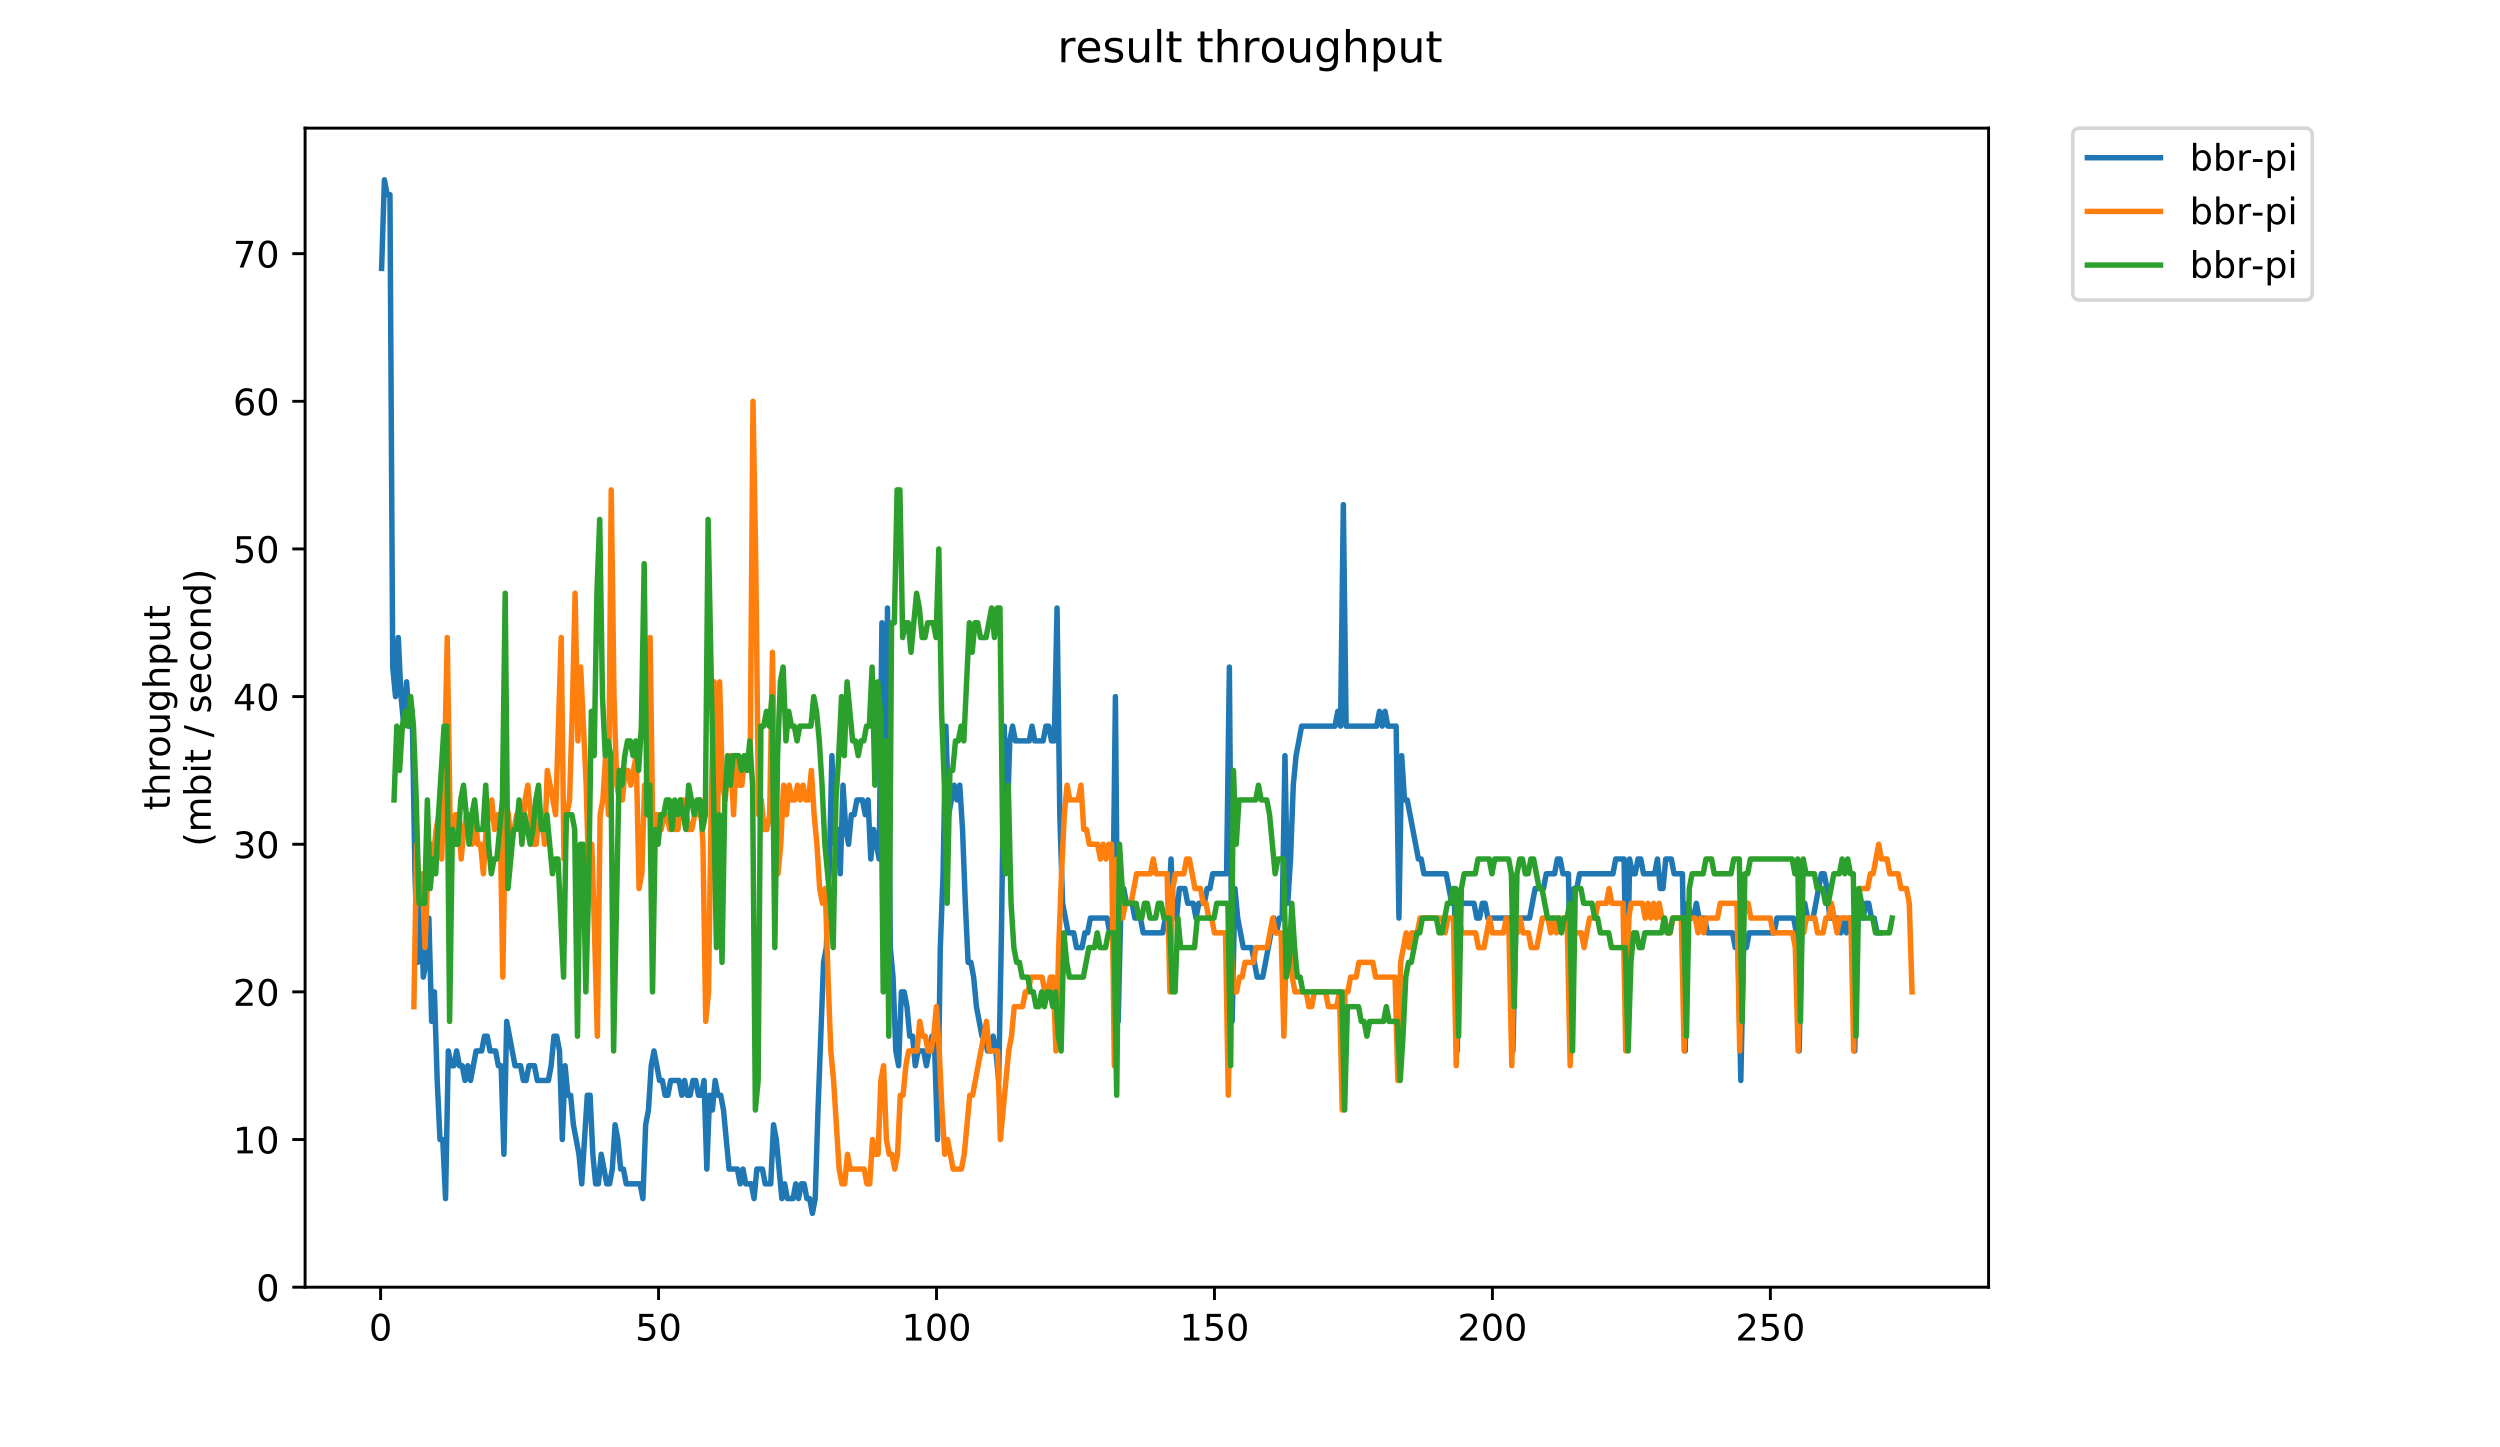 <?xml version="1.0" encoding="utf-8" standalone="no"?>
<!DOCTYPE svg PUBLIC "-//W3C//DTD SVG 1.1//EN"
  "http://www.w3.org/Graphics/SVG/1.1/DTD/svg11.dtd">
<!-- Created with matplotlib (https://matplotlib.org/) -->
<svg height="396pt" version="1.1" viewBox="0 0 684 396" width="684pt" xmlns="http://www.w3.org/2000/svg" xmlns:xlink="http://www.w3.org/1999/xlink">
 <defs>
  <style type="text/css">
*{stroke-linecap:butt;stroke-linejoin:round;}
  </style>
 </defs>
 <g id="figure_1">
  <g id="patch_1">
   <path d="M 0 396 
L 684 396 
L 684 0 
L 0 0 
z
" style="fill:#ffffff;"/>
  </g>
  <g id="axes_1">
   <g id="patch_2">
    <path d="M 83.472 352.174 
L 544.074 352.174 
L 544.074 35.062 
L 83.472 35.062 
z
" style="fill:#ffffff;"/>
   </g>
   <g id="matplotlib.axis_1">
    <g id="xtick_1">
     <g id="line2d_1">
      <defs>
       <path d="M 0 0 
L 0 3.5 
" id="m5bcb747379" style="stroke:#000000;stroke-width:0.8;"/>
      </defs>
      <g>
       <use style="stroke:#000000;stroke-width:0.8;" x="104.133" xlink:href="#m5bcb747379" y="352.174"/>
      </g>
     </g>
     <g id="text_1">
      <!-- 0 -->
      <defs>
       <path d="M 31.781 66.406 
Q 24.172 66.406 20.328 58.906 
Q 16.5 51.422 16.5 36.375 
Q 16.5 21.391 20.328 13.891 
Q 24.172 6.391 31.781 6.391 
Q 39.453 6.391 43.281 13.891 
Q 47.125 21.391 47.125 36.375 
Q 47.125 51.422 43.281 58.906 
Q 39.453 66.406 31.781 66.406 
z
M 31.781 74.219 
Q 44.047 74.219 50.516 64.516 
Q 56.984 54.828 56.984 36.375 
Q 56.984 17.969 50.516 8.266 
Q 44.047 -1.422 31.781 -1.422 
Q 19.531 -1.422 13.062 8.266 
Q 6.594 17.969 6.594 36.375 
Q 6.594 54.828 13.062 64.516 
Q 19.531 74.219 31.781 74.219 
z
" id="DejaVuSans-48"/>
      </defs>
      <g transform="translate(100.952 366.773)scale(0.1 -0.1)">
       <use xlink:href="#DejaVuSans-48"/>
      </g>
     </g>
    </g>
    <g id="xtick_2">
     <g id="line2d_2">
      <g>
       <use style="stroke:#000000;stroke-width:0.8;" x="180.182" xlink:href="#m5bcb747379" y="352.174"/>
      </g>
     </g>
     <g id="text_2">
      <!-- 50 -->
      <defs>
       <path d="M 10.797 72.906 
L 49.516 72.906 
L 49.516 64.594 
L 19.828 64.594 
L 19.828 46.734 
Q 21.969 47.469 24.109 47.828 
Q 26.266 48.188 28.422 48.188 
Q 40.625 48.188 47.75 41.5 
Q 54.891 34.812 54.891 23.391 
Q 54.891 11.625 47.562 5.094 
Q 40.234 -1.422 26.906 -1.422 
Q 22.312 -1.422 17.547 -0.641 
Q 12.797 0.141 7.719 1.703 
L 7.719 11.625 
Q 12.109 9.234 16.797 8.062 
Q 21.484 6.891 26.703 6.891 
Q 35.156 6.891 40.078 11.328 
Q 45.016 15.766 45.016 23.391 
Q 45.016 31 40.078 35.438 
Q 35.156 39.891 26.703 39.891 
Q 22.75 39.891 18.812 39.016 
Q 14.891 38.141 10.797 36.281 
z
" id="DejaVuSans-53"/>
      </defs>
      <g transform="translate(173.819 366.773)scale(0.1 -0.1)">
       <use xlink:href="#DejaVuSans-53"/>
       <use x="63.623" xlink:href="#DejaVuSans-48"/>
      </g>
     </g>
    </g>
    <g id="xtick_3">
     <g id="line2d_3">
      <g>
       <use style="stroke:#000000;stroke-width:0.8;" x="256.23" xlink:href="#m5bcb747379" y="352.174"/>
      </g>
     </g>
     <g id="text_3">
      <!-- 100 -->
      <defs>
       <path d="M 12.406 8.297 
L 28.516 8.297 
L 28.516 63.922 
L 10.984 60.406 
L 10.984 69.391 
L 28.422 72.906 
L 38.281 72.906 
L 38.281 8.297 
L 54.391 8.297 
L 54.391 0 
L 12.406 0 
z
" id="DejaVuSans-49"/>
      </defs>
      <g transform="translate(246.686 366.773)scale(0.1 -0.1)">
       <use xlink:href="#DejaVuSans-49"/>
       <use x="63.623" xlink:href="#DejaVuSans-48"/>
       <use x="127.246" xlink:href="#DejaVuSans-48"/>
      </g>
     </g>
    </g>
    <g id="xtick_4">
     <g id="line2d_4">
      <g>
       <use style="stroke:#000000;stroke-width:0.8;" x="332.278" xlink:href="#m5bcb747379" y="352.174"/>
      </g>
     </g>
     <g id="text_4">
      <!-- 150 -->
      <g transform="translate(322.734 366.773)scale(0.1 -0.1)">
       <use xlink:href="#DejaVuSans-49"/>
       <use x="63.623" xlink:href="#DejaVuSans-53"/>
       <use x="127.246" xlink:href="#DejaVuSans-48"/>
      </g>
     </g>
    </g>
    <g id="xtick_5">
     <g id="line2d_5">
      <g>
       <use style="stroke:#000000;stroke-width:0.8;" x="408.326" xlink:href="#m5bcb747379" y="352.174"/>
      </g>
     </g>
     <g id="text_5">
      <!-- 200 -->
      <defs>
       <path d="M 19.188 8.297 
L 53.609 8.297 
L 53.609 0 
L 7.328 0 
L 7.328 8.297 
Q 12.938 14.109 22.625 23.891 
Q 32.328 33.688 34.812 36.531 
Q 39.547 41.844 41.422 45.531 
Q 43.312 49.219 43.312 52.781 
Q 43.312 58.594 39.234 62.25 
Q 35.156 65.922 28.609 65.922 
Q 23.969 65.922 18.812 64.312 
Q 13.672 62.703 7.812 59.422 
L 7.812 69.391 
Q 13.766 71.781 18.938 73 
Q 24.125 74.219 28.422 74.219 
Q 39.75 74.219 46.484 68.547 
Q 53.219 62.891 53.219 53.422 
Q 53.219 48.922 51.531 44.891 
Q 49.859 40.875 45.406 35.406 
Q 44.188 33.984 37.641 27.219 
Q 31.109 20.453 19.188 8.297 
z
" id="DejaVuSans-50"/>
      </defs>
      <g transform="translate(398.782 366.773)scale(0.1 -0.1)">
       <use xlink:href="#DejaVuSans-50"/>
       <use x="63.623" xlink:href="#DejaVuSans-48"/>
       <use x="127.246" xlink:href="#DejaVuSans-48"/>
      </g>
     </g>
    </g>
    <g id="xtick_6">
     <g id="line2d_6">
      <g>
       <use style="stroke:#000000;stroke-width:0.8;" x="484.374" xlink:href="#m5bcb747379" y="352.174"/>
      </g>
     </g>
     <g id="text_6">
      <!-- 250 -->
      <g transform="translate(474.83 366.773)scale(0.1 -0.1)">
       <use xlink:href="#DejaVuSans-50"/>
       <use x="63.623" xlink:href="#DejaVuSans-53"/>
       <use x="127.246" xlink:href="#DejaVuSans-48"/>
      </g>
     </g>
    </g>
   </g>
   <g id="matplotlib.axis_2">
    <g id="ytick_1">
     <g id="line2d_7">
      <defs>
       <path d="M 0 0 
L -3.5 0 
" id="mfebf79f684" style="stroke:#000000;stroke-width:0.8;"/>
      </defs>
      <g>
       <use style="stroke:#000000;stroke-width:0.8;" x="83.472" xlink:href="#mfebf79f684" y="352.174"/>
      </g>
     </g>
     <g id="text_7">
      <!-- 0 -->
      <g transform="translate(70.11 355.973)scale(0.1 -0.1)">
       <use xlink:href="#DejaVuSans-48"/>
      </g>
     </g>
    </g>
    <g id="ytick_2">
     <g id="line2d_8">
      <g>
       <use style="stroke:#000000;stroke-width:0.8;" x="83.472" xlink:href="#mfebf79f684" y="311.778"/>
      </g>
     </g>
     <g id="text_8">
      <!-- 10 -->
      <g transform="translate(63.747 315.577)scale(0.1 -0.1)">
       <use xlink:href="#DejaVuSans-49"/>
       <use x="63.623" xlink:href="#DejaVuSans-48"/>
      </g>
     </g>
    </g>
    <g id="ytick_3">
     <g id="line2d_9">
      <g>
       <use style="stroke:#000000;stroke-width:0.8;" x="83.472" xlink:href="#mfebf79f684" y="271.381"/>
      </g>
     </g>
     <g id="text_9">
      <!-- 20 -->
      <g transform="translate(63.747 275.181)scale(0.1 -0.1)">
       <use xlink:href="#DejaVuSans-50"/>
       <use x="63.623" xlink:href="#DejaVuSans-48"/>
      </g>
     </g>
    </g>
    <g id="ytick_4">
     <g id="line2d_10">
      <g>
       <use style="stroke:#000000;stroke-width:0.8;" x="83.472" xlink:href="#mfebf79f684" y="230.985"/>
      </g>
     </g>
     <g id="text_10">
      <!-- 30 -->
      <defs>
       <path d="M 40.578 39.312 
Q 47.656 37.797 51.625 33 
Q 55.609 28.219 55.609 21.188 
Q 55.609 10.406 48.188 4.484 
Q 40.766 -1.422 27.094 -1.422 
Q 22.516 -1.422 17.656 -0.516 
Q 12.797 0.391 7.625 2.203 
L 7.625 11.719 
Q 11.719 9.328 16.594 8.109 
Q 21.484 6.891 26.812 6.891 
Q 36.078 6.891 40.938 10.547 
Q 45.797 14.203 45.797 21.188 
Q 45.797 27.641 41.281 31.266 
Q 36.766 34.906 28.719 34.906 
L 20.219 34.906 
L 20.219 43.016 
L 29.109 43.016 
Q 36.375 43.016 40.234 45.922 
Q 44.094 48.828 44.094 54.297 
Q 44.094 59.906 40.109 62.906 
Q 36.141 65.922 28.719 65.922 
Q 24.656 65.922 20.016 65.031 
Q 15.375 64.156 9.812 62.312 
L 9.812 71.094 
Q 15.438 72.656 20.344 73.438 
Q 25.25 74.219 29.594 74.219 
Q 40.828 74.219 47.359 69.109 
Q 53.906 64.016 53.906 55.328 
Q 53.906 49.266 50.438 45.094 
Q 46.969 40.922 40.578 39.312 
z
" id="DejaVuSans-51"/>
      </defs>
      <g transform="translate(63.747 234.784)scale(0.1 -0.1)">
       <use xlink:href="#DejaVuSans-51"/>
       <use x="63.623" xlink:href="#DejaVuSans-48"/>
      </g>
     </g>
    </g>
    <g id="ytick_5">
     <g id="line2d_11">
      <g>
       <use style="stroke:#000000;stroke-width:0.8;" x="83.472" xlink:href="#mfebf79f684" y="190.589"/>
      </g>
     </g>
     <g id="text_11">
      <!-- 40 -->
      <defs>
       <path d="M 37.797 64.312 
L 12.891 25.391 
L 37.797 25.391 
z
M 35.203 72.906 
L 47.609 72.906 
L 47.609 25.391 
L 58.016 25.391 
L 58.016 17.188 
L 47.609 17.188 
L 47.609 0 
L 37.797 0 
L 37.797 17.188 
L 4.891 17.188 
L 4.891 26.703 
z
" id="DejaVuSans-52"/>
      </defs>
      <g transform="translate(63.747 194.388)scale(0.1 -0.1)">
       <use xlink:href="#DejaVuSans-52"/>
       <use x="63.623" xlink:href="#DejaVuSans-48"/>
      </g>
     </g>
    </g>
    <g id="ytick_6">
     <g id="line2d_12">
      <g>
       <use style="stroke:#000000;stroke-width:0.8;" x="83.472" xlink:href="#mfebf79f684" y="150.192"/>
      </g>
     </g>
     <g id="text_12">
      <!-- 50 -->
      <g transform="translate(63.747 153.991)scale(0.1 -0.1)">
       <use xlink:href="#DejaVuSans-53"/>
       <use x="63.623" xlink:href="#DejaVuSans-48"/>
      </g>
     </g>
    </g>
    <g id="ytick_7">
     <g id="line2d_13">
      <g>
       <use style="stroke:#000000;stroke-width:0.8;" x="83.472" xlink:href="#mfebf79f684" y="109.796"/>
      </g>
     </g>
     <g id="text_13">
      <!-- 60 -->
      <defs>
       <path d="M 33.016 40.375 
Q 26.375 40.375 22.484 35.828 
Q 18.609 31.297 18.609 23.391 
Q 18.609 15.531 22.484 10.953 
Q 26.375 6.391 33.016 6.391 
Q 39.656 6.391 43.531 10.953 
Q 47.406 15.531 47.406 23.391 
Q 47.406 31.297 43.531 35.828 
Q 39.656 40.375 33.016 40.375 
z
M 52.594 71.297 
L 52.594 62.312 
Q 48.875 64.062 45.094 64.984 
Q 41.312 65.922 37.594 65.922 
Q 27.828 65.922 22.672 59.328 
Q 17.531 52.734 16.797 39.406 
Q 19.672 43.656 24.016 45.922 
Q 28.375 48.188 33.594 48.188 
Q 44.578 48.188 50.953 41.516 
Q 57.328 34.859 57.328 23.391 
Q 57.328 12.156 50.688 5.359 
Q 44.047 -1.422 33.016 -1.422 
Q 20.359 -1.422 13.672 8.266 
Q 6.984 17.969 6.984 36.375 
Q 6.984 53.656 15.188 63.938 
Q 23.391 74.219 37.203 74.219 
Q 40.922 74.219 44.703 73.484 
Q 48.484 72.75 52.594 71.297 
z
" id="DejaVuSans-54"/>
      </defs>
      <g transform="translate(63.747 113.595)scale(0.1 -0.1)">
       <use xlink:href="#DejaVuSans-54"/>
       <use x="63.623" xlink:href="#DejaVuSans-48"/>
      </g>
     </g>
    </g>
    <g id="ytick_8">
     <g id="line2d_14">
      <g>
       <use style="stroke:#000000;stroke-width:0.8;" x="83.472" xlink:href="#mfebf79f684" y="69.399"/>
      </g>
     </g>
     <g id="text_14">
      <!-- 70 -->
      <defs>
       <path d="M 8.203 72.906 
L 55.078 72.906 
L 55.078 68.703 
L 28.609 0 
L 18.312 0 
L 43.219 64.594 
L 8.203 64.594 
z
" id="DejaVuSans-55"/>
      </defs>
      <g transform="translate(63.747 73.199)scale(0.1 -0.1)">
       <use xlink:href="#DejaVuSans-55"/>
       <use x="63.623" xlink:href="#DejaVuSans-48"/>
      </g>
     </g>
    </g>
    <g id="text_15">
     <!-- throughput -->
     <defs>
      <path d="M 18.312 70.219 
L 18.312 54.688 
L 36.812 54.688 
L 36.812 47.703 
L 18.312 47.703 
L 18.312 18.016 
Q 18.312 11.328 20.141 9.422 
Q 21.969 7.516 27.594 7.516 
L 36.812 7.516 
L 36.812 0 
L 27.594 0 
Q 17.188 0 13.234 3.875 
Q 9.281 7.766 9.281 18.016 
L 9.281 47.703 
L 2.688 47.703 
L 2.688 54.688 
L 9.281 54.688 
L 9.281 70.219 
z
" id="DejaVuSans-116"/>
      <path d="M 54.891 33.016 
L 54.891 0 
L 45.906 0 
L 45.906 32.719 
Q 45.906 40.484 42.875 44.328 
Q 39.844 48.188 33.797 48.188 
Q 26.516 48.188 22.312 43.547 
Q 18.109 38.922 18.109 30.906 
L 18.109 0 
L 9.078 0 
L 9.078 75.984 
L 18.109 75.984 
L 18.109 46.188 
Q 21.344 51.125 25.703 53.562 
Q 30.078 56 35.797 56 
Q 45.219 56 50.047 50.172 
Q 54.891 44.344 54.891 33.016 
z
" id="DejaVuSans-104"/>
      <path d="M 41.109 46.297 
Q 39.594 47.172 37.812 47.578 
Q 36.031 48 33.891 48 
Q 26.266 48 22.188 43.047 
Q 18.109 38.094 18.109 28.812 
L 18.109 0 
L 9.078 0 
L 9.078 54.688 
L 18.109 54.688 
L 18.109 46.188 
Q 20.953 51.172 25.484 53.578 
Q 30.031 56 36.531 56 
Q 37.453 56 38.578 55.875 
Q 39.703 55.766 41.062 55.516 
z
" id="DejaVuSans-114"/>
      <path d="M 30.609 48.391 
Q 23.391 48.391 19.188 42.75 
Q 14.984 37.109 14.984 27.297 
Q 14.984 17.484 19.156 11.844 
Q 23.344 6.203 30.609 6.203 
Q 37.797 6.203 41.984 11.859 
Q 46.188 17.531 46.188 27.297 
Q 46.188 37.016 41.984 42.703 
Q 37.797 48.391 30.609 48.391 
z
M 30.609 56 
Q 42.328 56 49.016 48.375 
Q 55.719 40.766 55.719 27.297 
Q 55.719 13.875 49.016 6.219 
Q 42.328 -1.422 30.609 -1.422 
Q 18.844 -1.422 12.172 6.219 
Q 5.516 13.875 5.516 27.297 
Q 5.516 40.766 12.172 48.375 
Q 18.844 56 30.609 56 
z
" id="DejaVuSans-111"/>
      <path d="M 8.5 21.578 
L 8.5 54.688 
L 17.484 54.688 
L 17.484 21.922 
Q 17.484 14.156 20.5 10.266 
Q 23.531 6.391 29.594 6.391 
Q 36.859 6.391 41.078 11.031 
Q 45.312 15.672 45.312 23.688 
L 45.312 54.688 
L 54.297 54.688 
L 54.297 0 
L 45.312 0 
L 45.312 8.406 
Q 42.047 3.422 37.719 1 
Q 33.406 -1.422 27.688 -1.422 
Q 18.266 -1.422 13.375 4.438 
Q 8.5 10.297 8.5 21.578 
z
M 31.109 56 
z
" id="DejaVuSans-117"/>
      <path d="M 45.406 27.984 
Q 45.406 37.75 41.375 43.109 
Q 37.359 48.484 30.078 48.484 
Q 22.859 48.484 18.828 43.109 
Q 14.797 37.75 14.797 27.984 
Q 14.797 18.266 18.828 12.891 
Q 22.859 7.516 30.078 7.516 
Q 37.359 7.516 41.375 12.891 
Q 45.406 18.266 45.406 27.984 
z
M 54.391 6.781 
Q 54.391 -7.172 48.188 -13.984 
Q 42 -20.797 29.203 -20.797 
Q 24.469 -20.797 20.266 -20.094 
Q 16.062 -19.391 12.109 -17.922 
L 12.109 -9.188 
Q 16.062 -11.328 19.922 -12.344 
Q 23.781 -13.375 27.781 -13.375 
Q 36.625 -13.375 41.016 -8.766 
Q 45.406 -4.156 45.406 5.172 
L 45.406 9.625 
Q 42.625 4.781 38.281 2.391 
Q 33.938 0 27.875 0 
Q 17.828 0 11.672 7.656 
Q 5.516 15.328 5.516 27.984 
Q 5.516 40.672 11.672 48.328 
Q 17.828 56 27.875 56 
Q 33.938 56 38.281 53.609 
Q 42.625 51.219 45.406 46.391 
L 45.406 54.688 
L 54.391 54.688 
z
" id="DejaVuSans-103"/>
      <path d="M 18.109 8.203 
L 18.109 -20.797 
L 9.078 -20.797 
L 9.078 54.688 
L 18.109 54.688 
L 18.109 46.391 
Q 20.953 51.266 25.266 53.625 
Q 29.594 56 35.594 56 
Q 45.562 56 51.781 48.094 
Q 58.016 40.188 58.016 27.297 
Q 58.016 14.406 51.781 6.484 
Q 45.562 -1.422 35.594 -1.422 
Q 29.594 -1.422 25.266 0.953 
Q 20.953 3.328 18.109 8.203 
z
M 48.688 27.297 
Q 48.688 37.203 44.609 42.844 
Q 40.531 48.484 33.406 48.484 
Q 26.266 48.484 22.188 42.844 
Q 18.109 37.203 18.109 27.297 
Q 18.109 17.391 22.188 11.75 
Q 26.266 6.109 33.406 6.109 
Q 40.531 6.109 44.609 11.75 
Q 48.688 17.391 48.688 27.297 
z
" id="DejaVuSans-112"/>
     </defs>
     <g transform="translate(46.47 221.675)rotate(-90)scale(0.1 -0.1)">
      <use xlink:href="#DejaVuSans-116"/>
      <use x="39.209" xlink:href="#DejaVuSans-104"/>
      <use x="102.588" xlink:href="#DejaVuSans-114"/>
      <use x="143.67" xlink:href="#DejaVuSans-111"/>
      <use x="204.852" xlink:href="#DejaVuSans-117"/>
      <use x="268.23" xlink:href="#DejaVuSans-103"/>
      <use x="331.707" xlink:href="#DejaVuSans-104"/>
      <use x="395.086" xlink:href="#DejaVuSans-112"/>
      <use x="458.562" xlink:href="#DejaVuSans-117"/>
      <use x="521.941" xlink:href="#DejaVuSans-116"/>
     </g>
     <!-- (mbit / second) -->
     <defs>
      <path d="M 31 75.875 
Q 24.469 64.656 21.281 53.656 
Q 18.109 42.672 18.109 31.391 
Q 18.109 20.125 21.312 9.062 
Q 24.516 -2 31 -13.188 
L 23.188 -13.188 
Q 15.875 -1.703 12.234 9.375 
Q 8.594 20.453 8.594 31.391 
Q 8.594 42.281 12.203 53.312 
Q 15.828 64.359 23.188 75.875 
z
" id="DejaVuSans-40"/>
      <path d="M 52 44.188 
Q 55.375 50.25 60.062 53.125 
Q 64.75 56 71.094 56 
Q 79.641 56 84.281 50.016 
Q 88.922 44.047 88.922 33.016 
L 88.922 0 
L 79.891 0 
L 79.891 32.719 
Q 79.891 40.578 77.094 44.375 
Q 74.312 48.188 68.609 48.188 
Q 61.625 48.188 57.562 43.547 
Q 53.516 38.922 53.516 30.906 
L 53.516 0 
L 44.484 0 
L 44.484 32.719 
Q 44.484 40.625 41.703 44.406 
Q 38.922 48.188 33.109 48.188 
Q 26.219 48.188 22.156 43.531 
Q 18.109 38.875 18.109 30.906 
L 18.109 0 
L 9.078 0 
L 9.078 54.688 
L 18.109 54.688 
L 18.109 46.188 
Q 21.188 51.219 25.484 53.609 
Q 29.781 56 35.688 56 
Q 41.656 56 45.828 52.969 
Q 50 49.953 52 44.188 
z
" id="DejaVuSans-109"/>
      <path d="M 48.688 27.297 
Q 48.688 37.203 44.609 42.844 
Q 40.531 48.484 33.406 48.484 
Q 26.266 48.484 22.188 42.844 
Q 18.109 37.203 18.109 27.297 
Q 18.109 17.391 22.188 11.75 
Q 26.266 6.109 33.406 6.109 
Q 40.531 6.109 44.609 11.75 
Q 48.688 17.391 48.688 27.297 
z
M 18.109 46.391 
Q 20.953 51.266 25.266 53.625 
Q 29.594 56 35.594 56 
Q 45.562 56 51.781 48.094 
Q 58.016 40.188 58.016 27.297 
Q 58.016 14.406 51.781 6.484 
Q 45.562 -1.422 35.594 -1.422 
Q 29.594 -1.422 25.266 0.953 
Q 20.953 3.328 18.109 8.203 
L 18.109 0 
L 9.078 0 
L 9.078 75.984 
L 18.109 75.984 
z
" id="DejaVuSans-98"/>
      <path d="M 9.422 54.688 
L 18.406 54.688 
L 18.406 0 
L 9.422 0 
z
M 9.422 75.984 
L 18.406 75.984 
L 18.406 64.594 
L 9.422 64.594 
z
" id="DejaVuSans-105"/>
      <path id="DejaVuSans-32"/>
      <path d="M 25.391 72.906 
L 33.688 72.906 
L 8.297 -9.281 
L 0 -9.281 
z
" id="DejaVuSans-47"/>
      <path d="M 44.281 53.078 
L 44.281 44.578 
Q 40.484 46.531 36.375 47.5 
Q 32.281 48.484 27.875 48.484 
Q 21.188 48.484 17.844 46.438 
Q 14.5 44.391 14.5 40.281 
Q 14.5 37.156 16.891 35.375 
Q 19.281 33.594 26.516 31.984 
L 29.594 31.297 
Q 39.156 29.25 43.188 25.516 
Q 47.219 21.781 47.219 15.094 
Q 47.219 7.469 41.188 3.016 
Q 35.156 -1.422 24.609 -1.422 
Q 20.219 -1.422 15.453 -0.562 
Q 10.688 0.297 5.422 2 
L 5.422 11.281 
Q 10.406 8.688 15.234 7.391 
Q 20.062 6.109 24.812 6.109 
Q 31.156 6.109 34.562 8.281 
Q 37.984 10.453 37.984 14.406 
Q 37.984 18.062 35.516 20.016 
Q 33.062 21.969 24.703 23.781 
L 21.578 24.516 
Q 13.234 26.266 9.516 29.906 
Q 5.812 33.547 5.812 39.891 
Q 5.812 47.609 11.281 51.797 
Q 16.75 56 26.812 56 
Q 31.781 56 36.172 55.266 
Q 40.578 54.547 44.281 53.078 
z
" id="DejaVuSans-115"/>
      <path d="M 56.203 29.594 
L 56.203 25.203 
L 14.891 25.203 
Q 15.484 15.922 20.484 11.062 
Q 25.484 6.203 34.422 6.203 
Q 39.594 6.203 44.453 7.469 
Q 49.312 8.734 54.109 11.281 
L 54.109 2.781 
Q 49.266 0.734 44.188 -0.344 
Q 39.109 -1.422 33.891 -1.422 
Q 20.797 -1.422 13.156 6.188 
Q 5.516 13.812 5.516 26.812 
Q 5.516 40.234 12.766 48.109 
Q 20.016 56 32.328 56 
Q 43.359 56 49.781 48.891 
Q 56.203 41.797 56.203 29.594 
z
M 47.219 32.234 
Q 47.125 39.594 43.094 43.984 
Q 39.062 48.391 32.422 48.391 
Q 24.906 48.391 20.391 44.141 
Q 15.875 39.891 15.188 32.172 
z
" id="DejaVuSans-101"/>
      <path d="M 48.781 52.594 
L 48.781 44.188 
Q 44.969 46.297 41.141 47.344 
Q 37.312 48.391 33.406 48.391 
Q 24.656 48.391 19.812 42.844 
Q 14.984 37.312 14.984 27.297 
Q 14.984 17.281 19.812 11.734 
Q 24.656 6.203 33.406 6.203 
Q 37.312 6.203 41.141 7.25 
Q 44.969 8.297 48.781 10.406 
L 48.781 2.094 
Q 45.016 0.344 40.984 -0.531 
Q 36.969 -1.422 32.422 -1.422 
Q 20.062 -1.422 12.781 6.344 
Q 5.516 14.109 5.516 27.297 
Q 5.516 40.672 12.859 48.328 
Q 20.219 56 33.016 56 
Q 37.156 56 41.109 55.141 
Q 45.062 54.297 48.781 52.594 
z
" id="DejaVuSans-99"/>
      <path d="M 54.891 33.016 
L 54.891 0 
L 45.906 0 
L 45.906 32.719 
Q 45.906 40.484 42.875 44.328 
Q 39.844 48.188 33.797 48.188 
Q 26.516 48.188 22.312 43.547 
Q 18.109 38.922 18.109 30.906 
L 18.109 0 
L 9.078 0 
L 9.078 54.688 
L 18.109 54.688 
L 18.109 46.188 
Q 21.344 51.125 25.703 53.562 
Q 30.078 56 35.797 56 
Q 45.219 56 50.047 50.172 
Q 54.891 44.344 54.891 33.016 
z
" id="DejaVuSans-110"/>
      <path d="M 45.406 46.391 
L 45.406 75.984 
L 54.391 75.984 
L 54.391 0 
L 45.406 0 
L 45.406 8.203 
Q 42.578 3.328 38.25 0.953 
Q 33.938 -1.422 27.875 -1.422 
Q 17.969 -1.422 11.734 6.484 
Q 5.516 14.406 5.516 27.297 
Q 5.516 40.188 11.734 48.094 
Q 17.969 56 27.875 56 
Q 33.938 56 38.25 53.625 
Q 42.578 51.266 45.406 46.391 
z
M 14.797 27.297 
Q 14.797 17.391 18.875 11.75 
Q 22.953 6.109 30.078 6.109 
Q 37.203 6.109 41.297 11.75 
Q 45.406 17.391 45.406 27.297 
Q 45.406 37.203 41.297 42.844 
Q 37.203 48.484 30.078 48.484 
Q 22.953 48.484 18.875 42.844 
Q 14.797 37.203 14.797 27.297 
z
" id="DejaVuSans-100"/>
      <path d="M 8.016 75.875 
L 15.828 75.875 
Q 23.141 64.359 26.781 53.312 
Q 30.422 42.281 30.422 31.391 
Q 30.422 20.453 26.781 9.375 
Q 23.141 -1.703 15.828 -13.188 
L 8.016 -13.188 
Q 14.5 -2 17.703 9.062 
Q 20.906 20.125 20.906 31.391 
Q 20.906 42.672 17.703 53.656 
Q 14.5 64.656 8.016 75.875 
z
" id="DejaVuSans-41"/>
     </defs>
     <g transform="translate(57.668 231.609)rotate(-90)scale(0.1 -0.1)">
      <use xlink:href="#DejaVuSans-40"/>
      <use x="39.014" xlink:href="#DejaVuSans-109"/>
      <use x="136.426" xlink:href="#DejaVuSans-98"/>
      <use x="199.902" xlink:href="#DejaVuSans-105"/>
      <use x="227.686" xlink:href="#DejaVuSans-116"/>
      <use x="266.895" xlink:href="#DejaVuSans-32"/>
      <use x="298.682" xlink:href="#DejaVuSans-47"/>
      <use x="332.373" xlink:href="#DejaVuSans-32"/>
      <use x="364.16" xlink:href="#DejaVuSans-115"/>
      <use x="416.26" xlink:href="#DejaVuSans-101"/>
      <use x="477.783" xlink:href="#DejaVuSans-99"/>
      <use x="532.764" xlink:href="#DejaVuSans-111"/>
      <use x="593.945" xlink:href="#DejaVuSans-110"/>
      <use x="657.324" xlink:href="#DejaVuSans-100"/>
      <use x="720.801" xlink:href="#DejaVuSans-41"/>
     </g>
    </g>
   </g>
   <g id="line2d_15">
    <path clip-path="url(#p154024c22e)" d="M 104.409 73.439 
L 105.169 49.201 
L 105.93 53.241 
L 106.69 53.241 
L 107.451 182.509 
L 108.211 190.589 
L 108.972 174.43 
L 109.732 190.589 
L 110.493 198.668 
L 111.253 186.549 
L 112.014 198.668 
L 112.774 194.628 
L 113.535 239.064 
L 114.295 263.302 
L 115.056 243.104 
L 115.816 267.342 
L 116.576 263.302 
L 117.337 251.183 
L 118.097 279.461 
L 118.858 271.381 
L 119.618 295.619 
L 120.379 311.778 
L 121.139 311.778 
L 121.9 327.936 
L 122.66 287.54 
L 123.421 291.58 
L 124.181 291.58 
L 124.942 287.54 
L 125.702 291.58 
L 126.463 291.58 
L 127.223 295.619 
L 127.984 291.58 
L 128.744 295.619 
L 130.265 287.54 
L 131.786 287.54 
L 132.547 283.5 
L 133.307 283.5 
L 134.068 287.54 
L 135.589 287.54 
L 136.349 291.58 
L 137.109 291.58 
L 137.87 315.817 
L 138.63 279.461 
L 140.912 291.58 
L 142.433 291.58 
L 143.193 295.619 
L 143.954 295.619 
L 144.714 291.58 
L 146.235 291.58 
L 146.996 295.619 
L 150.038 295.619 
L 150.798 291.58 
L 151.559 283.5 
L 152.319 283.5 
L 153.08 287.54 
L 153.84 311.778 
L 154.601 291.58 
L 155.361 299.659 
L 156.122 299.659 
L 156.882 307.738 
L 158.403 315.817 
L 159.163 323.897 
L 160.684 299.659 
L 161.445 299.659 
L 162.205 315.817 
L 162.966 323.897 
L 163.726 323.897 
L 164.487 315.817 
L 166.008 323.897 
L 166.768 323.897 
L 167.529 319.857 
L 168.289 307.738 
L 169.05 311.778 
L 169.81 319.857 
L 170.571 319.857 
L 171.331 323.897 
L 175.134 323.897 
L 175.894 327.936 
L 176.655 307.738 
L 177.415 303.698 
L 178.175 291.58 
L 178.936 287.54 
L 180.457 295.619 
L 181.217 295.619 
L 181.978 299.659 
L 182.738 299.659 
L 183.499 295.619 
L 185.78 295.619 
L 186.541 299.659 
L 187.301 295.619 
L 188.062 299.659 
L 188.822 299.659 
L 189.583 295.619 
L 190.343 295.619 
L 191.104 299.659 
L 191.864 299.659 
L 192.625 295.619 
L 193.385 319.857 
L 194.146 299.659 
L 194.906 303.698 
L 195.667 295.619 
L 196.427 299.659 
L 197.188 299.659 
L 197.948 303.698 
L 199.469 319.857 
L 201.75 319.857 
L 202.511 323.897 
L 203.271 319.857 
L 204.032 323.897 
L 205.553 323.897 
L 206.313 327.936 
L 207.074 319.857 
L 208.595 319.857 
L 209.355 323.897 
L 210.876 323.897 
L 211.637 307.738 
L 212.397 311.778 
L 213.918 327.936 
L 214.679 323.897 
L 215.439 327.936 
L 216.96 327.936 
L 217.721 323.897 
L 218.481 327.936 
L 219.241 323.897 
L 220.002 323.897 
L 220.762 327.936 
L 221.523 327.936 
L 222.283 331.976 
L 223.044 327.936 
L 223.804 303.698 
L 225.325 263.302 
L 226.086 259.262 
L 226.846 239.064 
L 227.607 206.747 
L 228.367 230.985 
L 229.128 226.945 
L 229.888 239.064 
L 230.649 214.826 
L 231.409 226.945 
L 232.17 230.985 
L 232.93 222.906 
L 233.691 222.906 
L 234.451 218.866 
L 235.972 218.866 
L 236.733 222.906 
L 237.493 218.866 
L 238.254 235.025 
L 239.014 226.945 
L 240.535 235.025 
L 241.295 170.39 
L 242.056 235.025 
L 242.816 166.351 
L 243.577 259.262 
L 244.337 267.342 
L 245.098 287.54 
L 245.858 291.58 
L 246.619 271.381 
L 247.379 271.381 
L 248.14 275.421 
L 248.9 283.5 
L 249.661 283.5 
L 250.421 291.58 
L 251.182 287.54 
L 252.703 287.54 
L 253.463 291.58 
L 254.984 283.5 
L 255.745 287.54 
L 256.505 311.778 
L 257.266 259.262 
L 258.026 239.064 
L 258.787 198.668 
L 259.547 222.906 
L 261.068 214.826 
L 261.828 218.866 
L 262.589 214.826 
L 263.349 226.945 
L 264.11 247.144 
L 264.87 263.302 
L 265.631 263.302 
L 266.391 267.342 
L 267.152 275.421 
L 268.673 283.5 
L 269.433 283.5 
L 270.194 287.54 
L 270.954 287.54 
L 271.715 283.5 
L 272.475 287.54 
L 273.236 295.619 
L 273.996 255.223 
L 274.757 198.668 
L 275.517 226.945 
L 276.278 202.708 
L 277.038 198.668 
L 277.799 202.708 
L 281.601 202.708 
L 282.361 198.668 
L 283.122 202.708 
L 285.403 202.708 
L 286.164 198.668 
L 286.924 198.668 
L 287.685 202.708 
L 288.445 202.708 
L 289.206 166.351 
L 289.966 222.906 
L 290.727 247.144 
L 292.248 255.223 
L 293.769 255.223 
L 294.529 259.262 
L 296.05 259.262 
L 296.811 255.223 
L 297.571 255.223 
L 298.332 251.183 
L 302.894 251.183 
L 303.655 255.223 
L 304.415 255.223 
L 305.176 190.589 
L 305.936 279.461 
L 306.697 247.144 
L 307.457 243.104 
L 308.218 247.144 
L 309.739 247.144 
L 310.499 251.183 
L 312.02 251.183 
L 312.781 255.223 
L 318.104 255.223 
L 318.865 251.183 
L 319.625 251.183 
L 320.386 235.025 
L 321.146 251.183 
L 321.906 251.183 
L 322.667 243.104 
L 324.188 243.104 
L 324.948 247.144 
L 326.469 247.144 
L 327.23 251.183 
L 327.99 247.144 
L 329.511 247.144 
L 330.272 243.104 
L 331.032 243.104 
L 331.793 239.064 
L 335.595 239.064 
L 336.356 182.509 
L 337.116 279.461 
L 337.877 243.104 
L 338.637 251.183 
L 340.158 259.262 
L 342.439 259.262 
L 343.96 267.342 
L 345.481 267.342 
L 348.523 251.183 
L 349.284 255.223 
L 350.044 251.183 
L 350.805 251.183 
L 351.565 206.747 
L 352.326 247.144 
L 353.086 235.025 
L 353.847 214.826 
L 354.607 206.747 
L 356.128 198.668 
L 365.254 198.668 
L 366.014 194.628 
L 366.775 198.668 
L 367.535 138.073 
L 368.296 198.668 
L 376.661 198.668 
L 377.422 194.628 
L 378.182 198.668 
L 378.943 194.628 
L 379.703 198.668 
L 381.985 198.668 
L 382.745 251.183 
L 383.505 206.747 
L 384.266 218.866 
L 385.026 218.866 
L 388.068 235.025 
L 388.829 235.025 
L 389.589 239.064 
L 395.673 239.064 
L 397.194 247.144 
L 397.955 247.144 
L 398.715 287.54 
L 399.476 247.144 
L 403.278 247.144 
L 404.038 251.183 
L 404.799 251.183 
L 405.559 247.144 
L 406.32 247.144 
L 407.08 251.183 
L 413.164 251.183 
L 413.925 287.54 
L 414.685 255.223 
L 415.446 251.183 
L 418.488 251.183 
L 420.009 243.104 
L 422.29 243.104 
L 423.051 239.064 
L 425.332 239.064 
L 426.092 235.025 
L 426.853 235.025 
L 427.613 239.064 
L 429.134 239.064 
L 429.895 283.5 
L 430.655 243.104 
L 431.416 243.104 
L 432.176 239.064 
L 441.302 239.064 
L 442.063 235.025 
L 444.344 235.025 
L 445.104 279.461 
L 445.865 235.025 
L 446.625 239.064 
L 447.386 239.064 
L 448.146 235.025 
L 448.907 235.025 
L 449.667 239.064 
L 452.709 239.064 
L 453.47 235.025 
L 454.23 243.104 
L 454.991 243.104 
L 455.751 235.025 
L 457.272 235.025 
L 458.033 239.064 
L 460.314 239.064 
L 461.075 287.54 
L 461.835 247.144 
L 462.596 251.183 
L 463.356 251.183 
L 464.117 247.144 
L 464.877 251.183 
L 466.398 251.183 
L 467.158 255.223 
L 474.003 255.223 
L 474.763 259.262 
L 475.524 259.262 
L 476.284 295.619 
L 477.045 259.262 
L 477.805 259.262 
L 478.566 255.223 
L 485.41 255.223 
L 486.17 251.183 
L 490.733 251.183 
L 491.494 255.223 
L 492.254 287.54 
L 493.015 251.183 
L 493.775 247.144 
L 494.536 251.183 
L 496.057 251.183 
L 498.338 239.064 
L 499.099 239.064 
L 499.859 243.104 
L 500.62 251.183 
L 502.901 251.183 
L 503.662 255.223 
L 504.422 251.183 
L 505.183 255.223 
L 505.943 251.183 
L 506.703 251.183 
L 507.464 287.54 
L 508.224 251.183 
L 509.745 251.183 
L 510.506 247.144 
L 511.266 247.144 
L 512.027 251.183 
L 512.787 251.183 
L 513.548 255.223 
L 514.308 255.223 
L 514.308 255.223 
" style="fill:none;stroke:#1f77b4;stroke-linecap:square;stroke-width:1.5;"/>
   </g>
   <g id="line2d_16">
    <path clip-path="url(#p154024c22e)" d="M 113.238 275.421 
L 113.998 230.985 
L 114.759 247.144 
L 115.519 239.064 
L 116.28 259.262 
L 117.04 239.064 
L 117.801 230.985 
L 118.561 235.025 
L 119.322 226.945 
L 120.082 222.906 
L 120.843 235.025 
L 121.603 210.787 
L 122.364 174.43 
L 123.124 222.906 
L 123.885 230.985 
L 124.645 222.906 
L 125.406 222.906 
L 126.166 235.025 
L 126.927 226.945 
L 127.687 222.906 
L 128.448 222.906 
L 129.208 230.985 
L 129.969 222.906 
L 130.729 230.985 
L 131.49 230.985 
L 132.25 239.064 
L 133.01 226.945 
L 134.531 218.866 
L 135.292 226.945 
L 136.052 222.906 
L 136.813 222.906 
L 137.573 267.342 
L 138.334 218.866 
L 139.094 222.906 
L 139.855 230.985 
L 141.376 222.906 
L 142.136 222.906 
L 142.897 226.945 
L 143.657 218.866 
L 144.418 214.826 
L 145.939 230.985 
L 146.699 230.985 
L 147.46 222.906 
L 148.22 222.906 
L 148.981 230.985 
L 149.741 210.787 
L 152.023 222.906 
L 153.543 174.43 
L 154.304 235.025 
L 155.064 222.906 
L 155.825 218.866 
L 156.585 194.628 
L 157.346 162.311 
L 158.106 202.708 
L 158.867 182.509 
L 160.388 214.826 
L 161.148 243.104 
L 161.909 230.985 
L 162.669 255.223 
L 163.43 283.5 
L 164.19 222.906 
L 164.951 218.866 
L 165.711 206.747 
L 166.472 222.906 
L 167.232 134.034 
L 167.993 190.589 
L 168.753 214.826 
L 169.514 218.866 
L 170.274 218.866 
L 171.035 210.787 
L 171.795 210.787 
L 172.556 214.826 
L 174.076 206.747 
L 174.837 243.104 
L 175.597 239.064 
L 176.358 214.826 
L 177.118 222.906 
L 177.879 174.43 
L 178.639 230.985 
L 179.4 222.906 
L 180.16 222.906 
L 180.921 226.945 
L 181.681 222.906 
L 182.442 222.906 
L 183.202 226.945 
L 183.963 222.906 
L 184.723 226.945 
L 185.484 226.945 
L 186.244 218.866 
L 187.005 218.866 
L 188.526 226.945 
L 189.286 226.945 
L 190.047 222.906 
L 190.807 222.906 
L 191.568 218.866 
L 192.328 230.985 
L 193.089 279.461 
L 193.849 271.381 
L 194.609 218.866 
L 195.37 186.549 
L 196.13 239.064 
L 196.891 186.549 
L 197.651 214.826 
L 198.412 218.866 
L 199.172 210.787 
L 199.933 206.747 
L 200.693 222.906 
L 201.454 206.747 
L 202.214 214.826 
L 202.975 214.826 
L 203.735 206.747 
L 204.496 210.787 
L 205.256 206.747 
L 206.017 109.796 
L 206.777 154.232 
L 207.538 222.906 
L 208.298 218.866 
L 209.059 226.945 
L 209.819 226.945 
L 210.58 222.906 
L 211.34 178.47 
L 212.101 222.906 
L 212.861 239.064 
L 213.622 230.985 
L 214.382 214.826 
L 215.142 222.906 
L 215.903 214.826 
L 216.663 218.866 
L 217.424 218.866 
L 218.184 214.826 
L 218.945 218.866 
L 219.705 214.826 
L 220.466 218.866 
L 221.226 218.866 
L 221.987 210.787 
L 222.747 222.906 
L 223.508 230.985 
L 224.268 243.104 
L 225.029 247.144 
L 225.789 243.104 
L 226.55 267.342 
L 227.31 287.54 
L 228.071 295.619 
L 229.592 319.857 
L 230.352 323.897 
L 231.113 323.897 
L 231.873 315.817 
L 232.634 319.857 
L 236.436 319.857 
L 237.196 323.897 
L 237.957 323.897 
L 238.717 311.778 
L 239.478 315.817 
L 240.238 315.817 
L 240.999 295.619 
L 241.759 291.58 
L 242.52 311.778 
L 243.28 315.817 
L 244.041 315.817 
L 244.801 319.857 
L 245.562 315.817 
L 246.322 299.659 
L 247.083 299.659 
L 247.843 291.58 
L 248.604 287.54 
L 250.885 287.54 
L 251.646 279.461 
L 252.406 283.5 
L 253.167 283.5 
L 253.927 287.54 
L 254.688 287.54 
L 255.448 283.5 
L 256.208 275.421 
L 256.969 287.54 
L 257.729 303.698 
L 258.49 315.817 
L 259.25 311.778 
L 260.771 319.857 
L 263.053 319.857 
L 263.813 315.817 
L 265.334 299.659 
L 266.095 299.659 
L 269.897 279.461 
L 270.658 287.54 
L 272.939 287.54 
L 273.7 311.778 
L 275.981 287.54 
L 276.741 283.5 
L 277.502 275.421 
L 279.783 275.421 
L 280.544 271.381 
L 281.304 271.381 
L 282.065 267.342 
L 285.107 267.342 
L 285.867 271.381 
L 286.628 271.381 
L 287.388 267.342 
L 288.149 267.342 
L 288.909 287.54 
L 289.67 259.262 
L 290.43 239.064 
L 291.191 222.906 
L 291.951 214.826 
L 292.712 218.866 
L 294.993 218.866 
L 295.754 214.826 
L 296.514 226.945 
L 297.274 226.945 
L 298.035 230.985 
L 300.316 230.985 
L 301.077 235.025 
L 301.837 230.985 
L 302.598 235.025 
L 303.358 230.985 
L 304.119 230.985 
L 304.879 291.58 
L 305.64 235.025 
L 306.4 251.183 
L 307.161 251.183 
L 307.921 247.144 
L 309.442 247.144 
L 310.963 239.064 
L 314.766 239.064 
L 315.526 235.025 
L 316.287 239.064 
L 319.328 239.064 
L 320.089 271.381 
L 320.849 243.104 
L 321.61 239.064 
L 323.891 239.064 
L 324.652 235.025 
L 325.412 235.025 
L 326.933 243.104 
L 328.454 243.104 
L 329.215 247.144 
L 329.975 247.144 
L 330.736 251.183 
L 331.496 251.183 
L 332.257 255.223 
L 335.299 255.223 
L 336.059 299.659 
L 336.82 259.262 
L 337.58 271.381 
L 338.34 271.381 
L 339.101 267.342 
L 339.861 267.342 
L 340.622 263.302 
L 342.903 263.302 
L 343.664 259.262 
L 346.706 259.262 
L 348.227 251.183 
L 348.987 255.223 
L 350.508 255.223 
L 351.269 283.5 
L 352.029 255.223 
L 352.79 255.223 
L 353.55 267.342 
L 354.311 271.381 
L 357.353 271.381 
L 358.113 275.421 
L 358.873 275.421 
L 359.634 271.381 
L 362.676 271.381 
L 363.436 275.421 
L 365.718 275.421 
L 366.478 271.381 
L 367.239 303.698 
L 367.999 271.381 
L 368.76 271.381 
L 369.52 267.342 
L 371.041 267.342 
L 371.802 263.302 
L 375.604 263.302 
L 376.365 267.342 
L 381.688 267.342 
L 382.448 295.619 
L 383.209 263.302 
L 384.73 255.223 
L 385.49 259.262 
L 386.251 255.223 
L 387.772 255.223 
L 388.532 251.183 
L 394.616 251.183 
L 395.377 255.223 
L 396.137 251.183 
L 397.658 251.183 
L 398.419 291.58 
L 399.179 251.183 
L 399.939 255.223 
L 403.742 255.223 
L 404.502 259.262 
L 406.023 259.262 
L 407.544 251.183 
L 408.305 255.223 
L 411.347 255.223 
L 412.107 251.183 
L 412.868 255.223 
L 413.628 291.58 
L 414.389 255.223 
L 415.149 255.223 
L 415.91 251.183 
L 416.67 255.223 
L 418.191 255.223 
L 418.952 259.262 
L 420.472 259.262 
L 421.993 251.183 
L 423.514 251.183 
L 424.275 255.223 
L 425.035 251.183 
L 425.796 255.223 
L 426.556 251.183 
L 428.077 251.183 
L 428.838 255.223 
L 429.598 291.58 
L 430.359 255.223 
L 432.64 255.223 
L 433.401 259.262 
L 434.922 251.183 
L 436.443 251.183 
L 437.203 247.144 
L 439.485 247.144 
L 440.245 243.104 
L 441.005 247.144 
L 444.047 247.144 
L 444.808 287.54 
L 445.568 251.183 
L 446.329 247.144 
L 449.371 247.144 
L 450.131 251.183 
L 450.892 247.144 
L 451.652 251.183 
L 452.413 247.144 
L 453.173 251.183 
L 453.934 247.144 
L 454.694 251.183 
L 455.455 251.183 
L 456.215 255.223 
L 456.976 255.223 
L 457.736 251.183 
L 460.018 251.183 
L 460.778 287.54 
L 461.538 251.183 
L 463.82 251.183 
L 464.58 255.223 
L 465.341 251.183 
L 466.101 255.223 
L 466.862 251.183 
L 469.904 251.183 
L 470.664 247.144 
L 475.227 247.144 
L 475.988 287.54 
L 476.748 243.104 
L 477.509 247.144 
L 478.269 247.144 
L 479.03 251.183 
L 484.353 251.183 
L 485.113 255.223 
L 490.437 255.223 
L 491.197 259.262 
L 491.958 287.54 
L 492.718 255.223 
L 493.479 255.223 
L 494.239 251.183 
L 496.521 251.183 
L 497.281 255.223 
L 498.802 255.223 
L 499.563 251.183 
L 500.323 251.183 
L 501.084 247.144 
L 502.604 255.223 
L 503.365 251.183 
L 506.407 251.183 
L 507.167 287.54 
L 507.928 247.144 
L 508.688 243.104 
L 510.97 243.104 
L 511.73 239.064 
L 512.491 239.064 
L 514.012 230.985 
L 514.772 235.025 
L 516.293 235.025 
L 517.054 239.064 
L 519.335 239.064 
L 520.096 243.104 
L 521.617 243.104 
L 522.377 247.144 
L 523.137 271.381 
L 523.137 271.381 
" style="fill:none;stroke:#ff7f0e;stroke-linecap:square;stroke-width:1.5;"/>
   </g>
   <g id="line2d_17">
    <path clip-path="url(#p154024c22e)" d="M 107.804 218.866 
L 108.564 198.668 
L 109.325 210.787 
L 110.085 198.668 
L 110.845 194.628 
L 111.606 198.668 
L 112.366 190.589 
L 113.127 198.668 
L 113.887 218.866 
L 114.648 247.144 
L 116.169 247.144 
L 116.929 218.866 
L 117.69 243.104 
L 118.45 235.025 
L 119.211 239.064 
L 119.971 222.906 
L 121.492 198.668 
L 122.253 198.668 
L 123.013 279.461 
L 123.774 226.945 
L 124.534 230.985 
L 125.295 230.985 
L 126.055 218.866 
L 126.816 214.826 
L 128.337 230.985 
L 129.097 222.906 
L 129.858 218.866 
L 130.618 226.945 
L 132.139 226.945 
L 132.899 214.826 
L 133.66 230.985 
L 134.42 239.064 
L 135.181 235.025 
L 135.941 235.025 
L 137.462 218.866 
L 138.223 162.311 
L 138.983 243.104 
L 140.504 226.945 
L 141.265 226.945 
L 142.025 218.866 
L 142.786 230.985 
L 143.546 222.906 
L 145.067 230.985 
L 145.828 226.945 
L 146.588 218.866 
L 147.349 214.826 
L 148.109 226.945 
L 148.87 226.945 
L 149.63 222.906 
L 151.151 239.064 
L 151.911 235.025 
L 152.672 235.025 
L 154.193 267.342 
L 154.953 222.906 
L 156.474 222.906 
L 157.235 226.945 
L 157.995 283.5 
L 158.756 230.985 
L 159.516 230.985 
L 160.277 271.381 
L 161.037 243.104 
L 161.798 194.628 
L 162.558 206.747 
L 163.319 162.311 
L 164.079 142.113 
L 164.84 190.589 
L 165.6 206.747 
L 166.361 202.708 
L 167.121 206.747 
L 167.882 287.54 
L 169.403 210.787 
L 170.163 214.826 
L 170.924 206.747 
L 171.684 202.708 
L 172.444 202.708 
L 173.205 206.747 
L 173.965 202.708 
L 174.726 210.787 
L 175.486 198.668 
L 176.247 154.232 
L 177.007 222.906 
L 177.768 214.826 
L 178.528 271.381 
L 179.289 226.945 
L 180.049 230.985 
L 180.81 222.906 
L 181.57 222.906 
L 182.331 218.866 
L 183.091 218.866 
L 183.852 226.945 
L 184.612 218.866 
L 185.373 222.906 
L 186.133 218.866 
L 187.654 226.945 
L 188.415 214.826 
L 189.936 222.906 
L 190.696 218.866 
L 191.457 218.866 
L 192.217 226.945 
L 192.977 222.906 
L 193.738 142.113 
L 195.259 218.866 
L 196.019 259.262 
L 196.78 222.906 
L 197.54 263.302 
L 198.301 218.866 
L 199.061 206.747 
L 199.822 214.826 
L 200.582 206.747 
L 202.103 206.747 
L 202.864 210.787 
L 203.624 206.747 
L 204.385 210.787 
L 205.145 202.708 
L 205.906 214.826 
L 206.666 303.698 
L 207.427 295.619 
L 208.187 198.668 
L 208.948 198.668 
L 209.708 194.628 
L 210.469 198.668 
L 211.229 190.589 
L 211.99 259.262 
L 212.75 206.747 
L 213.51 186.549 
L 214.271 182.509 
L 215.031 202.708 
L 215.792 194.628 
L 216.552 198.668 
L 217.313 198.668 
L 218.073 202.708 
L 218.834 198.668 
L 221.876 198.668 
L 222.636 190.589 
L 223.397 194.628 
L 224.157 202.708 
L 224.918 214.826 
L 225.678 230.985 
L 227.199 247.144 
L 227.96 259.262 
L 228.72 218.866 
L 229.481 206.747 
L 230.241 190.589 
L 231.002 206.747 
L 231.762 186.549 
L 233.283 202.708 
L 234.043 202.708 
L 234.804 206.747 
L 235.564 202.708 
L 236.325 202.708 
L 237.085 198.668 
L 237.846 198.668 
L 238.606 182.509 
L 239.367 214.826 
L 240.127 186.549 
L 240.888 194.628 
L 241.648 271.381 
L 242.409 202.708 
L 243.169 283.5 
L 243.93 170.39 
L 244.69 170.39 
L 245.451 134.034 
L 246.211 134.034 
L 246.972 174.43 
L 247.732 170.39 
L 248.493 170.39 
L 249.253 178.47 
L 250.774 162.311 
L 251.535 166.351 
L 252.295 174.43 
L 253.056 174.43 
L 253.816 170.39 
L 255.337 170.39 
L 256.097 174.43 
L 256.858 150.192 
L 257.618 194.628 
L 258.379 214.826 
L 259.139 247.144 
L 259.9 210.787 
L 260.66 210.787 
L 261.421 202.708 
L 262.181 202.708 
L 262.942 198.668 
L 263.702 202.708 
L 265.223 170.39 
L 265.984 178.47 
L 266.744 170.39 
L 267.505 170.39 
L 268.265 174.43 
L 269.786 174.43 
L 271.307 166.351 
L 272.068 174.43 
L 272.828 166.351 
L 273.589 166.351 
L 274.349 230.985 
L 275.109 239.064 
L 275.87 214.826 
L 276.63 247.144 
L 277.391 259.262 
L 278.151 263.302 
L 278.912 263.302 
L 279.672 267.342 
L 281.193 267.342 
L 281.954 271.381 
L 282.714 271.381 
L 283.475 275.421 
L 284.235 275.421 
L 284.996 271.381 
L 285.756 275.421 
L 286.517 271.381 
L 287.277 271.381 
L 288.038 275.421 
L 288.798 271.381 
L 289.559 283.5 
L 290.319 287.54 
L 291.08 255.223 
L 291.84 263.302 
L 292.601 267.342 
L 296.403 267.342 
L 297.924 259.262 
L 299.445 259.262 
L 300.205 255.223 
L 300.966 259.262 
L 302.487 259.262 
L 303.247 255.223 
L 304.768 255.223 
L 305.529 299.659 
L 306.289 230.985 
L 307.05 243.104 
L 307.81 247.144 
L 310.852 247.144 
L 311.613 251.183 
L 312.373 251.183 
L 313.134 247.144 
L 313.894 247.144 
L 314.655 251.183 
L 316.175 251.183 
L 316.936 247.144 
L 317.696 247.144 
L 318.457 251.183 
L 319.978 251.183 
L 320.738 271.381 
L 321.499 271.381 
L 322.259 251.183 
L 323.02 259.262 
L 326.822 259.262 
L 327.583 251.183 
L 332.146 251.183 
L 332.906 247.144 
L 335.948 247.144 
L 336.708 291.58 
L 337.469 210.787 
L 338.229 230.985 
L 338.99 218.866 
L 343.553 218.866 
L 344.313 214.826 
L 345.074 218.866 
L 346.595 218.866 
L 347.355 222.906 
L 348.876 239.064 
L 349.637 235.025 
L 351.158 235.025 
L 351.918 267.342 
L 352.679 263.302 
L 353.439 247.144 
L 354.2 259.262 
L 354.96 267.342 
L 355.721 267.342 
L 356.481 271.381 
L 367.128 271.381 
L 367.888 303.698 
L 368.649 275.421 
L 371.691 275.421 
L 372.451 279.461 
L 373.212 279.461 
L 373.972 283.5 
L 374.733 279.461 
L 378.535 279.461 
L 379.295 275.421 
L 380.056 279.461 
L 382.337 279.461 
L 383.098 295.619 
L 383.858 283.5 
L 384.619 267.342 
L 385.379 263.302 
L 386.14 263.302 
L 387.661 255.223 
L 388.421 255.223 
L 389.182 251.183 
L 392.984 251.183 
L 393.745 255.223 
L 394.505 255.223 
L 396.026 247.144 
L 396.787 247.144 
L 397.547 243.104 
L 398.307 243.104 
L 399.068 283.5 
L 399.828 243.104 
L 400.589 239.064 
L 403.631 239.064 
L 404.391 235.025 
L 407.433 235.025 
L 408.194 239.064 
L 408.954 235.025 
L 412.757 235.025 
L 413.517 239.064 
L 414.278 275.421 
L 415.038 239.064 
L 415.799 235.025 
L 416.559 235.025 
L 417.32 239.064 
L 418.08 239.064 
L 418.84 235.025 
L 419.601 235.025 
L 421.122 243.104 
L 421.882 243.104 
L 423.403 251.183 
L 426.445 251.183 
L 427.206 255.223 
L 427.966 251.183 
L 428.727 251.183 
L 429.487 247.144 
L 430.248 287.54 
L 431.008 243.104 
L 432.529 243.104 
L 433.29 247.144 
L 435.571 247.144 
L 436.332 251.183 
L 437.092 251.183 
L 437.853 255.223 
L 440.134 255.223 
L 440.894 259.262 
L 444.697 259.262 
L 445.457 287.54 
L 446.218 263.302 
L 446.978 255.223 
L 447.739 255.223 
L 448.499 259.262 
L 449.26 259.262 
L 450.02 255.223 
L 454.583 255.223 
L 455.344 251.183 
L 456.104 255.223 
L 456.865 255.223 
L 457.625 251.183 
L 460.667 251.183 
L 461.427 283.5 
L 462.188 243.104 
L 462.948 239.064 
L 465.99 239.064 
L 466.751 235.025 
L 468.272 235.025 
L 469.032 239.064 
L 473.595 239.064 
L 474.356 235.025 
L 475.877 235.025 
L 476.637 279.461 
L 477.398 239.064 
L 478.158 239.064 
L 478.919 235.025 
L 490.326 235.025 
L 491.086 239.064 
L 491.847 235.025 
L 492.607 279.461 
L 493.368 235.025 
L 494.128 239.064 
L 496.41 239.064 
L 497.17 243.104 
L 498.691 243.104 
L 499.452 247.144 
L 500.212 247.144 
L 501.733 239.064 
L 503.254 239.064 
L 504.014 235.025 
L 504.775 239.064 
L 505.535 235.025 
L 506.296 239.064 
L 507.056 239.064 
L 507.817 283.5 
L 508.577 243.104 
L 510.098 251.183 
L 512.38 251.183 
L 513.14 255.223 
L 516.943 255.223 
L 517.703 251.183 
L 517.703 251.183 
" style="fill:none;stroke:#2ca02c;stroke-linecap:square;stroke-width:1.5;"/>
   </g>
   <g id="patch_3">
    <path d="M 83.472 352.174 
L 83.472 35.062 
" style="fill:none;stroke:#000000;stroke-linecap:square;stroke-linejoin:miter;stroke-width:0.8;"/>
   </g>
   <g id="patch_4">
    <path d="M 544.074 352.174 
L 544.074 35.062 
" style="fill:none;stroke:#000000;stroke-linecap:square;stroke-linejoin:miter;stroke-width:0.8;"/>
   </g>
   <g id="patch_5">
    <path d="M 83.472 352.174 
L 544.074 352.174 
" style="fill:none;stroke:#000000;stroke-linecap:square;stroke-linejoin:miter;stroke-width:0.8;"/>
   </g>
   <g id="patch_6">
    <path d="M 83.472 35.062 
L 544.074 35.062 
" style="fill:none;stroke:#000000;stroke-linecap:square;stroke-linejoin:miter;stroke-width:0.8;"/>
   </g>
   <g id="legend_1">
    <g id="patch_7">
     <path d="M 569.104 82.097 
L 630.637 82.097 
Q 632.637 82.097 632.637 80.097 
L 632.637 37.062 
Q 632.637 35.062 630.637 35.062 
L 569.104 35.062 
Q 567.104 35.062 567.104 37.062 
L 567.104 80.097 
Q 567.104 82.097 569.104 82.097 
z
" style="fill:#ffffff;opacity:0.8;stroke:#cccccc;stroke-linejoin:miter;"/>
    </g>
    <g id="line2d_18">
     <path d="M 571.104 43.161 
L 591.104 43.161 
" style="fill:none;stroke:#1f77b4;stroke-linecap:square;stroke-width:1.5;"/>
    </g>
    <g id="line2d_19"/>
    <g id="text_16">
     <!-- bbr-pi -->
     <defs>
      <path d="M 4.891 31.391 
L 31.203 31.391 
L 31.203 23.391 
L 4.891 23.391 
z
" id="DejaVuSans-45"/>
     </defs>
     <g transform="translate(599.104 46.661)scale(0.1 -0.1)">
      <use xlink:href="#DejaVuSans-98"/>
      <use x="63.477" xlink:href="#DejaVuSans-98"/>
      <use x="126.953" xlink:href="#DejaVuSans-114"/>
      <use x="167.973" xlink:href="#DejaVuSans-45"/>
      <use x="204.057" xlink:href="#DejaVuSans-112"/>
      <use x="267.533" xlink:href="#DejaVuSans-105"/>
     </g>
    </g>
    <g id="line2d_20">
     <path d="M 571.104 57.839 
L 591.104 57.839 
" style="fill:none;stroke:#ff7f0e;stroke-linecap:square;stroke-width:1.5;"/>
    </g>
    <g id="line2d_21"/>
    <g id="text_17">
     <!-- bbr-pi -->
     <g transform="translate(599.104 61.339)scale(0.1 -0.1)">
      <use xlink:href="#DejaVuSans-98"/>
      <use x="63.477" xlink:href="#DejaVuSans-98"/>
      <use x="126.953" xlink:href="#DejaVuSans-114"/>
      <use x="167.973" xlink:href="#DejaVuSans-45"/>
      <use x="204.057" xlink:href="#DejaVuSans-112"/>
      <use x="267.533" xlink:href="#DejaVuSans-105"/>
     </g>
    </g>
    <g id="line2d_22">
     <path d="M 571.104 72.517 
L 591.104 72.517 
" style="fill:none;stroke:#2ca02c;stroke-linecap:square;stroke-width:1.5;"/>
    </g>
    <g id="line2d_23"/>
    <g id="text_18">
     <!-- bbr-pi -->
     <g transform="translate(599.104 76.017)scale(0.1 -0.1)">
      <use xlink:href="#DejaVuSans-98"/>
      <use x="63.477" xlink:href="#DejaVuSans-98"/>
      <use x="126.953" xlink:href="#DejaVuSans-114"/>
      <use x="167.973" xlink:href="#DejaVuSans-45"/>
      <use x="204.057" xlink:href="#DejaVuSans-112"/>
      <use x="267.533" xlink:href="#DejaVuSans-105"/>
     </g>
    </g>
   </g>
  </g>
  <g id="text_19">
   <!-- result throughput -->
   <defs>
    <path d="M 9.422 75.984 
L 18.406 75.984 
L 18.406 0 
L 9.422 0 
z
" id="DejaVuSans-108"/>
   </defs>
   <g transform="translate(289.321 17.038)scale(0.12 -0.12)">
    <use xlink:href="#DejaVuSans-114"/>
    <use x="41.082" xlink:href="#DejaVuSans-101"/>
    <use x="102.605" xlink:href="#DejaVuSans-115"/>
    <use x="154.705" xlink:href="#DejaVuSans-117"/>
    <use x="218.084" xlink:href="#DejaVuSans-108"/>
    <use x="245.867" xlink:href="#DejaVuSans-116"/>
    <use x="285.076" xlink:href="#DejaVuSans-32"/>
    <use x="316.863" xlink:href="#DejaVuSans-116"/>
    <use x="356.072" xlink:href="#DejaVuSans-104"/>
    <use x="419.451" xlink:href="#DejaVuSans-114"/>
    <use x="460.533" xlink:href="#DejaVuSans-111"/>
    <use x="521.715" xlink:href="#DejaVuSans-117"/>
    <use x="585.094" xlink:href="#DejaVuSans-103"/>
    <use x="648.57" xlink:href="#DejaVuSans-104"/>
    <use x="711.949" xlink:href="#DejaVuSans-112"/>
    <use x="775.426" xlink:href="#DejaVuSans-117"/>
    <use x="838.805" xlink:href="#DejaVuSans-116"/>
   </g>
  </g>
 </g>
 <defs>
  <clipPath id="p154024c22e">
   <rect height="317.112" width="460.602" x="83.472" y="35.062"/>
  </clipPath>
 </defs>
</svg>
